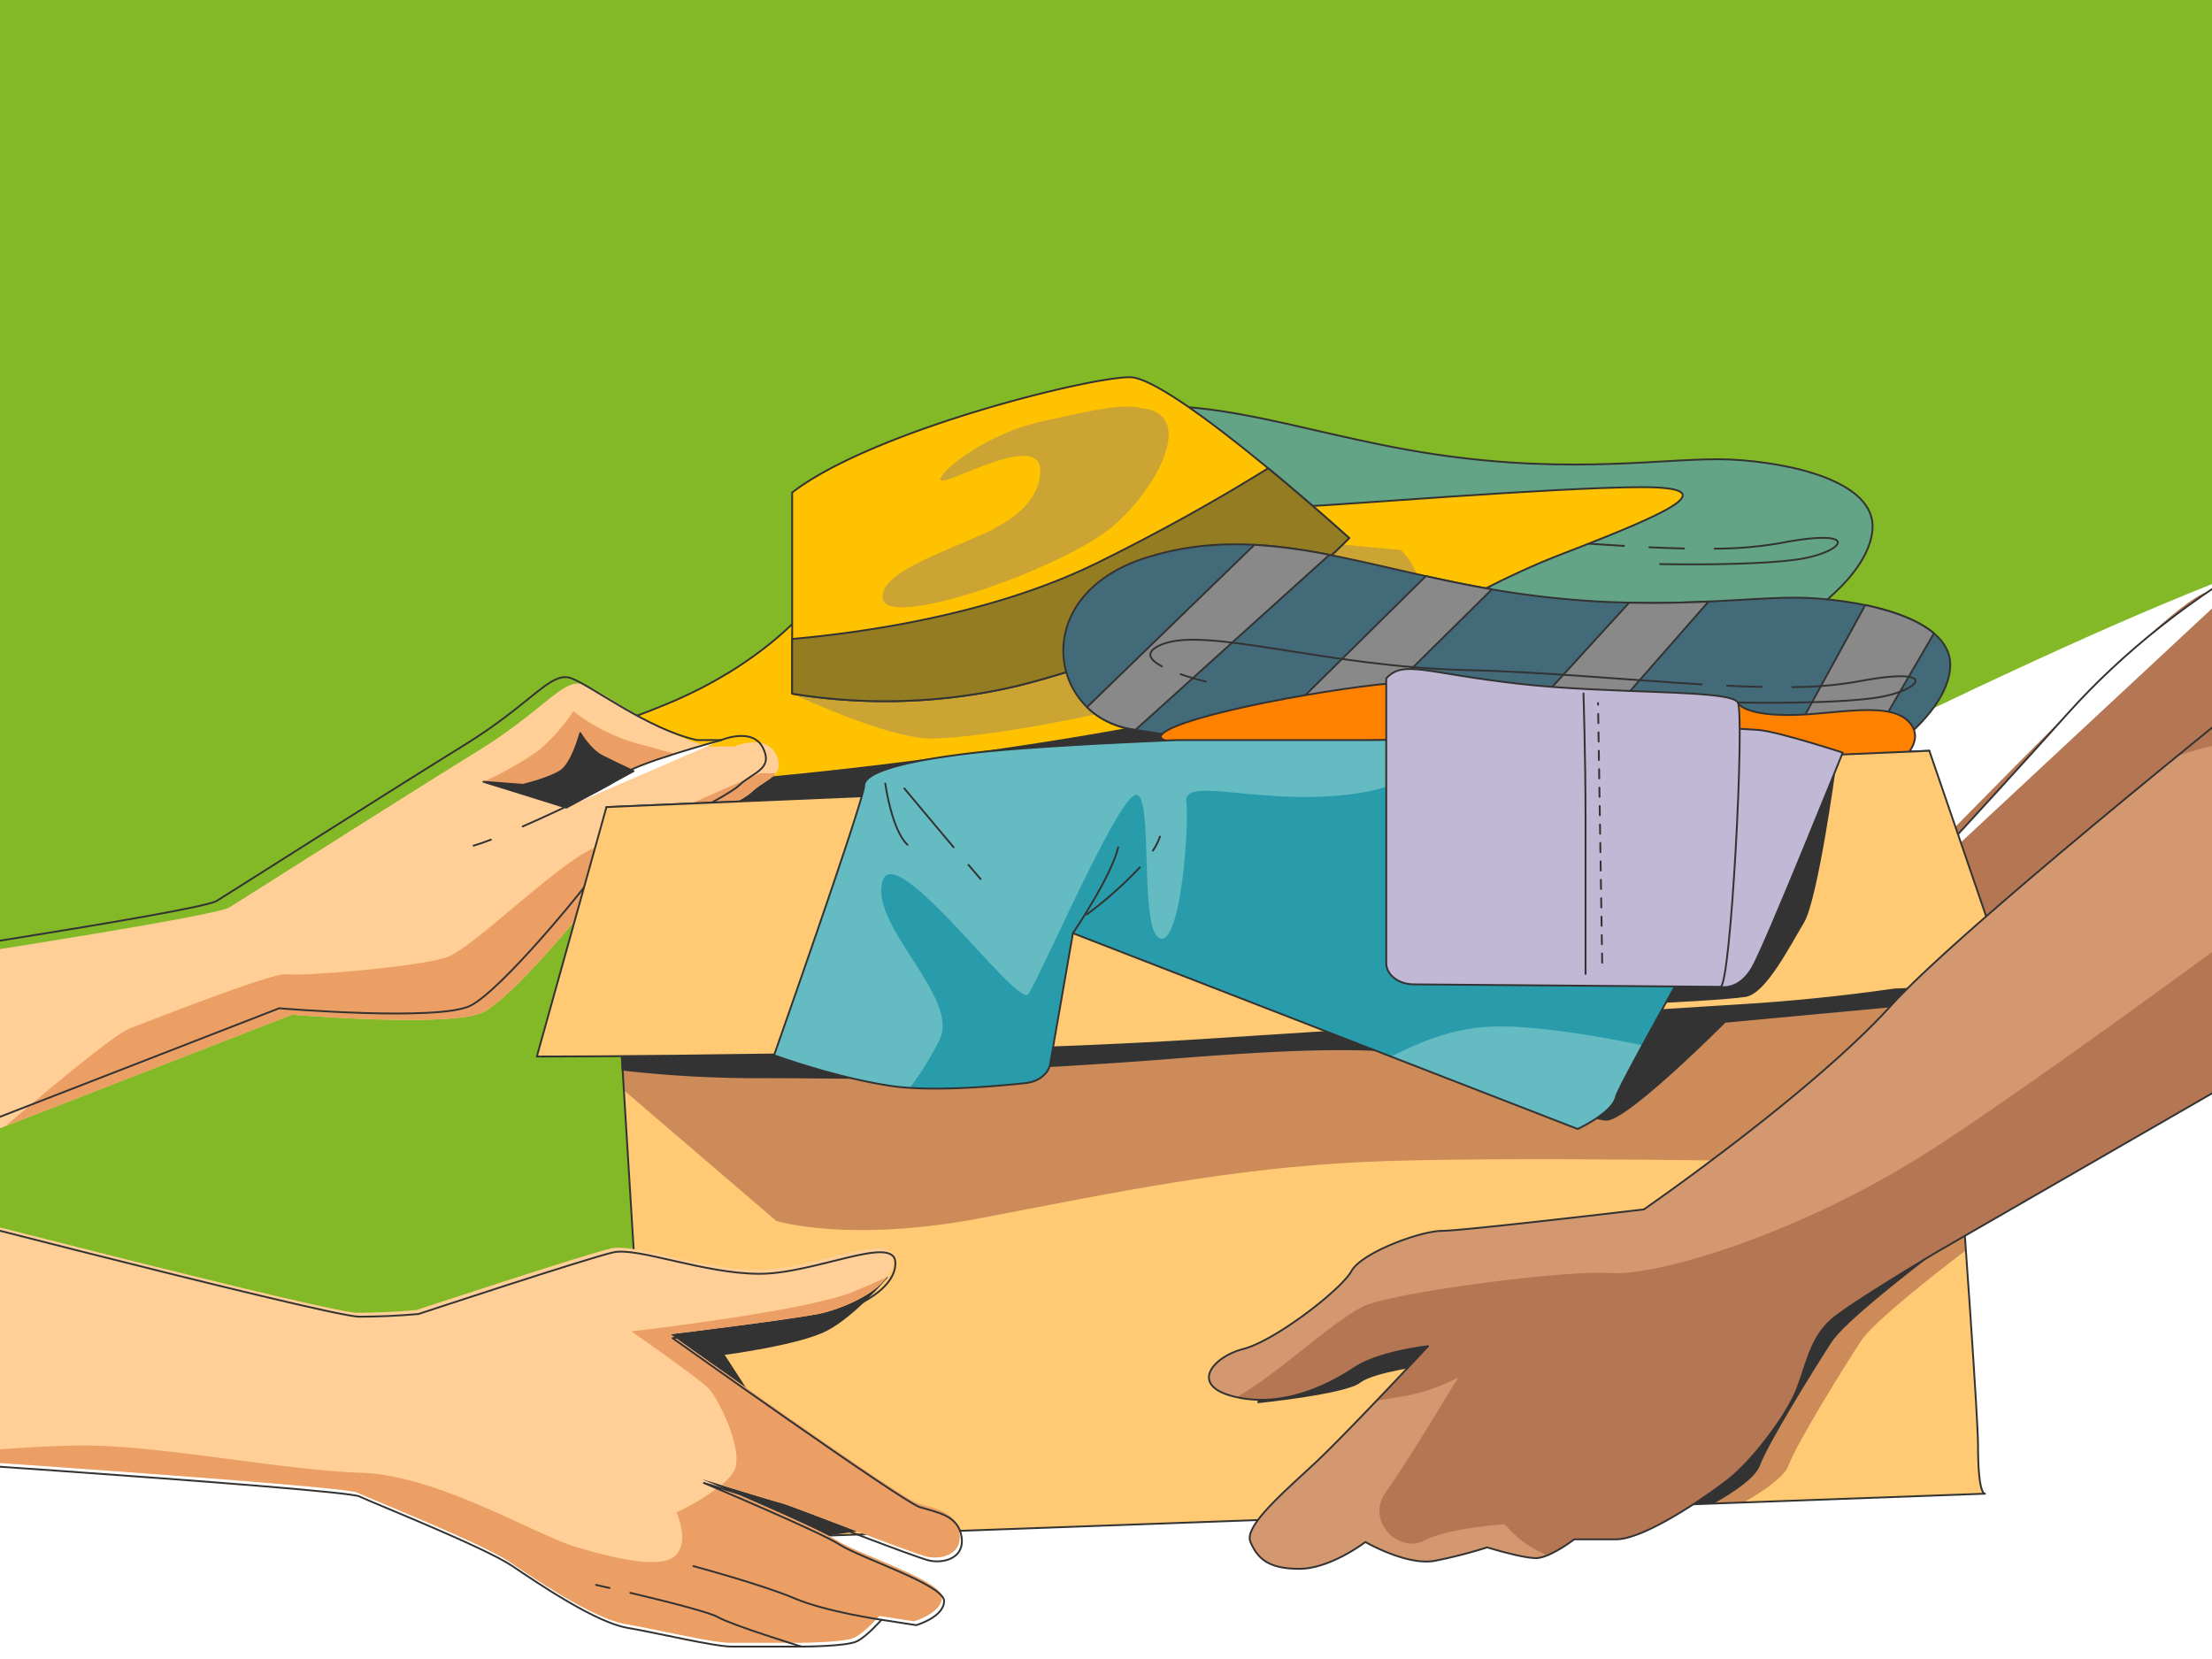 <svg xmlns="http://www.w3.org/2000/svg" xmlns:xlink="http://www.w3.org/1999/xlink" width="1200" height="900" viewBox="0 0 1200 900">
  <rect x="0" y="0" width="1200" height="900" fill="#808080" stroke="none"/>
  <defs>
    <clipPath id="clip-path">
      <rect width="1200" height="900" fill="none"/>
    </clipPath>
    <clipPath id="clip-path-2">
      <rect id="Rectangle_2" data-name="Rectangle 2" width="1200" height="900"/>
    </clipPath>
  </defs>
  <g id="Repeat_Grid_2" data-name="Repeat Grid 2" clip-path="url(#clip-path)">
    <g id="_02-onboarding_1" data-name="02-onboarding – 1" clip-path="url(#clip-path-2)">
      <rect id="Rectangle_1" data-name="Rectangle 1" width="1200" height="900" fill="#fff"/>
      <g id="Group_10849" data-name="Group 10849" transform="translate(-28.829 -6.546)">
        <path id="Path_13436" data-name="Path 13436" d="M-28.461,17.549V725.864c56.7,22.415,129.024,36.194,220.125,30.092,272.086-18.231,800.435-342.7,1043.9-428.191V17.549Z" transform="translate(28.461 -17.549)" fill="#83b927"/>
      </g>
      <g id="Group_10848" data-name="Group 10848" transform="translate(-128.016 204.635)">
        <g id="Group_10835" data-name="Group 10835" transform="translate(1151.306 94.48)">
          <path id="Path_13365" data-name="Path 13365" d="M600.2,283.517s56.874-58.118,84.733-85.708,66.925-66.538,78.4-66.538,36.768,0,29.872,23.014-20.682,44.256-20.682,60.189S641.544,361.41,641.544,361.41Z" transform="translate(-586.584 -109.756)" fill="#b57753"/>
          <path id="Path_13366" data-name="Path 13366" d="M596.249,318.724s47.84-51.193,98.339-107.5c30.522-33.977,68.263-63.744,111.635-88.05" transform="translate(-596.249 -123.169)" fill="#fff" stroke="#333" stroke-linecap="round" stroke-linejoin="round" stroke-width="1"/>
        </g>
        <path id="Path_13367" data-name="Path 13367" d="M721.553,141.417S445.809,203.381,413.64,205.149s-18.384,40.72,4.6,46.031,434.3-49.571,473.36-60.192,4.6-44.258-32.17-51.339S721.553,141.417,721.553,141.417Z" transform="translate(61.912 -5.953)" fill="#333" stroke="#333" stroke-linecap="round" stroke-linejoin="round" stroke-width="1"/>
        <g id="Group_10836" data-name="Group 10836" transform="translate(662.708 15.538)">
          <path id="Path_13368" data-name="Path 13368" d="M895.969,209.844s37.76-23.278,39.658-49.47S890.3,124,858.186,122.545s-83.094,8.73-160.528-2.912-134.08-39.285-198.3-18.914-52.877,85.844-7.552,93.117,49.1,7.275,145.418,8.732S843.089,228.758,895.969,209.844Z" transform="translate(-454.494 -93.44)" fill="#64a486"/>
          <path id="Path_13369" data-name="Path 13369" d="M895.969,209.844s37.76-23.278,39.658-49.47S890.3,124,858.186,122.545s-83.094,8.73-160.528-2.912-134.08-39.285-198.3-18.914-52.877,85.844-7.552,93.117,49.1,7.275,145.418,8.732S843.089,228.758,895.969,209.844Z" transform="translate(-454.494 -93.44)" fill="none" stroke="#333" stroke-linecap="round" stroke-linejoin="round" stroke-width="1"/>
          <path id="Path_13370" data-name="Path 13370" d="M590.2,126.264a208.356,208.356,0,0,0,35.459-2.986c46.08-8.875,34.56,5.325,9.216,8.875s-74.217,2.493-74.217,2.493" transform="translate(-194.73 -48.798)" fill="none" stroke="#333" stroke-linecap="round" stroke-linejoin="round" stroke-width="1"/>
          <path id="Path_13371" data-name="Path 13371" d="M558.962,122.332c6.451.3,12.73.528,18.8.658" transform="translate(-198.883 -45.611)" fill="none" stroke="#333" stroke-linecap="round" stroke-linejoin="round" stroke-width="1"/>
          <path id="Path_13372" data-name="Path 13372" d="M474.515,127.415c-6.918-3.7-10.083-8.136.662-12.194,24.419-9.228,88.714,12.425,164.752,14.2,41.459.966,87.04,5.367,127.36,7.726" transform="translate(-420.986 -61.157)" fill="none" stroke="#333" stroke-linecap="round" stroke-linejoin="round" stroke-width="1"/>
          <path id="Path_13373" data-name="Path 13373" d="M486.532,123.961q-6.925-1.694-13.574-3.972" transform="translate(-409.317 -49.488)" fill="none" stroke="#333" stroke-linecap="round" stroke-linejoin="round" stroke-width="1"/>
        </g>
        <g id="Group_10838" data-name="Group 10838" transform="translate(413.641 0)">
          <path id="Path_13374" data-name="Path 13374" d="M535.8,174.069s-20.774,27.644-67.987,49.47S350.721,258.458,397.934,270.1,700.1,248.271,768.09,227.9s115.2-58.2,175.635-81.478,88.762-36.374,43.437-36.374-169.971,10.187-179.411,10.187S577.348,163.885,535.8,174.069Z" transform="translate(-382.234 -50.407)" fill="#ffc200" stroke="#333" stroke-linecap="round" stroke-linejoin="round" stroke-width="1"/>
          <path id="Path_13375" data-name="Path 13375" d="M424.047,203.344s51.488,24.333,75.2,24.333c29.693,0,118.768-16.148,172.915-36.332s80.346-24.225,89.078-37.678-6.986-28.26-6.986-28.26l-43.664-4.036" transform="translate(-279.925 -31.664)" fill="#cca433"/>
          <g id="Group_10837" data-name="Group 10837" transform="translate(144.122)">
            <path id="Path_13376" data-name="Path 13376" d="M424.047,150.144V259.268A312.723,312.723,0,0,0,546.805,254.9C611.017,238.9,696,199.611,701.666,196.7s24.55-21.814,24.55-21.814-96.32-87.3-118.979-87.3S467.484,116.679,424.047,150.144Z" transform="translate(-424.047 -87.59)" fill="#ffc200" stroke="#333" stroke-linecap="round" stroke-linejoin="round" stroke-width="1"/>
            <path id="Path_13377" data-name="Path 13377" d="M582.006,94.946a23.986,23.986,0,0,0-3.219-.463c-9.664-2.712-26.221,1.021-53.19,6.957-36.682,8.072-62.88,33.64-54.147,32.3s52.4-25.568,52.4-5.382-24.451,30.95-24.451,30.95c-.192.222-.349.436-.518.651-28.6,13.429-60.614,22.987-60.614,37.025,0,18.84,96.064-14.792,124.013-37.676C585.564,140.237,607.641,100.613,582.006,94.946Z" transform="translate(-389.267 -77.671)" fill="#cca433"/>
            <path id="Path_13378" data-name="Path 13378" d="M590.242,157.17c-56.214,27.91-125.622,37.989-166.2,41.62v29.676A312.721,312.721,0,0,0,546.805,224.1C611.017,208.094,696,168.809,701.666,165.9s24.551-21.823,24.551-21.823-20.023-18.143-43.946-37.88Q638.089,133.591,590.242,157.17Z" transform="translate(-424.047 -56.788)" fill="#947c22" stroke="#333" stroke-linecap="round" stroke-linejoin="round" stroke-width="1"/>
          </g>
        </g>
        <g id="Group_10840" data-name="Group 10840" transform="translate(704.853 90.636)">
          <path id="Path_13379" data-name="Path 13379" d="M908.2,238.121s37.76-23.278,39.658-49.47-45.322-36.374-77.44-37.831-83.094,8.732-160.528-2.907S575.807,108.628,511.59,129s-52.88,85.844-7.555,93.117,49.1,7.275,145.421,8.732S855.321,257.035,908.2,238.121Z" transform="translate(-466.722 -121.721)" fill="#436a79" stroke="#333" stroke-linecap="round" stroke-linejoin="round" stroke-width="1"/>
          <g id="Group_10839" data-name="Group 10839" transform="translate(12.884 0.289)">
            <path id="Path_13380" data-name="Path 13380" d="M665.4,149.483c-8.64-7.342-22.589-12.277-37.274-15.337l-49.568,90.491a204.863,204.863,0,0,0,45.466-4.048Z" transform="translate(-205.957 -101.441)" fill="#898989" stroke="#333" stroke-linecap="round" stroke-linejoin="round" stroke-width="1"/>
            <path id="Path_13381" data-name="Path 13381" d="M561.241,121.83,470.46,209.873c6.027,6.131,14.692,10.407,24.442,12.061l1.827.291,105.194-94.958a297.5,297.5,0,0,0-40.682-5.436Z" transform="translate(-470.46 -121.83)" fill="#898989" stroke="#333" stroke-linecap="round" stroke-linejoin="round" stroke-width="1"/>
            <path id="Path_13382" data-name="Path 13382" d="M624.511,135.4c-12.422-2.137-24.32-4.618-35.84-7.174l-91.414,90.318c10.957.392,24.381.678,42.131.986Z" transform="translate(-404.892 -111.235)" fill="#898989" stroke="#333" stroke-linecap="round" stroke-linejoin="round" stroke-width="1"/>
            <path id="Path_13383" data-name="Path 13383" d="M576.8,217.741l73.9-84.315c-12.845.594-27.177.986-43.072.614l-73.043,79.971C548.708,215.079,562.84,216.385,576.8,217.741Z" transform="translate(-313.553 -102.634)" fill="#898989" stroke="#333" stroke-linecap="round" stroke-linejoin="round" stroke-width="1"/>
          </g>
          <path id="Path_13384" data-name="Path 13384" d="M602.43,154.544a208.105,208.105,0,0,0,35.459-2.988c46.08-8.875,34.56,5.328,9.216,8.875s-74.218,2.493-74.218,2.493" transform="translate(-206.957 -77.084)" fill="none" stroke="#333" stroke-linecap="round" stroke-linejoin="round" stroke-width="1"/>
          <path id="Path_13385" data-name="Path 13385" d="M571.191,150.611c6.448.3,12.73.528,18.8.658" transform="translate(-211.11 -73.893)" fill="none" stroke="#333" stroke-linecap="round" stroke-linejoin="round" stroke-width="1"/>
          <path id="Path_13386" data-name="Path 13386" d="M486.744,155.695c-6.918-3.7-10.083-8.136.659-12.2,24.426-9.228,88.714,12.428,164.752,14.205,41.462.966,87.04,5.365,127.376,7.726" transform="translate(-433.21 -89.44)" fill="none" stroke="#333" stroke-linecap="round" stroke-linejoin="round" stroke-width="1"/>
          <path id="Path_13387" data-name="Path 13387" d="M498.763,152.24q-6.924-1.692-13.571-3.969" transform="translate(-421.53 -77.766)" fill="none" stroke="#333" stroke-linecap="round" stroke-linejoin="round" stroke-width="1"/>
        </g>
        <g id="Group_10841" data-name="Group 10841" transform="translate(32.083 162.715)">
          <path id="Path_13388" data-name="Path 13388" d="M768.091,188.674c-5.664-11.639-22.662-4.366-22.662-4.366H732.21c-26.442-5.818-56.64-29.091-67.987-33.465s-20.774,13.094-58.544,36.374S481.032,265.787,471.6,271.606c-7.539,4.647-139,25.048-191.75,33.095,2.086,5.712,7.277,13.086,19.69,20.041,25.28,14.161,27.574,37.178,18.381,61.962a93.868,93.868,0,0,0-4.755,17.9L505.6,329.808s86.874,7.273,103.872-1.454,62.32-64.018,67.984-72.75,69.875-39.285,77.44-46.558S773.758,200.312,768.091,188.674Z" transform="translate(-251.195 -146.704)" fill="#ffcf97"/>
          <path id="Path_13389" data-name="Path 13389" d="M420.461,208.132l-45-14.035a188.284,188.284,0,0,0,29.584-16.74,102.319,102.319,0,0,0,19.2-21.528,101.975,101.975,0,0,0,36.48,18l22.915,6.232Z" transform="translate(-17.254 -137.335)" fill="#ec9f64"/>
          <path id="Path_13390" data-name="Path 13390" d="M709.679,168.5s-71.61,30.95-92.57,41.716-62.88,52.48-76.854,57.864-80.345,10.766-87.331,9.42-75.1,25.568-85.584,29.6c-9.13,3.518-55.36,42.774-67.13,52.828l155.549-60.461s86.874,7.273,103.872-1.455,62.32-64.018,67.984-72.75,69.875-39.285,77.44-46.558c4.5-4.337,10.32-6.615,13.12-10.2Z" transform="translate(-201.375 -116.359)" fill="#ec9f64"/>
          <path id="Path_13391" data-name="Path 13391" d="M271.535,306.673S475.5,276.118,484.943,270.3s96.32-61.111,134.08-84.389,47.213-40.74,58.544-36.374S719.116,177.18,745.554,183h13.229s17-7.275,22.662,4.366-5.664,13.094-13.219,20.369-71.766,37.831-77.44,46.561S639.8,318.315,622.8,327.045,518.93,328.5,518.93,328.5L309.3,409.979" transform="translate(-271.535 -148.864)" fill="none" stroke="#333" stroke-linecap="round" stroke-linejoin="round" stroke-width="1"/>
          <path id="Path_13392" data-name="Path 13392" d="M383.315,182.062q-4.584,1.838-9.411,3.276" transform="translate(-21.059 -93.907)" fill="#fff" stroke="#333" stroke-linecap="round" stroke-linejoin="round" stroke-width="1"/>
          <path id="Path_13393" data-name="Path 13393" d="M489.386,161.719s-49.754,13.559-54.038,19.326c-2.854,3.846-30.87,17.568-53.712,27.533" transform="translate(-2.142 -127.585)" fill="#fff" stroke="#333" stroke-linecap="round" stroke-linejoin="round" stroke-width="1"/>
          <path id="Path_13394" data-name="Path 13394" d="M456.9,180.93s-10.717-4.953-17.146-8.254-11.786-12.383-11.786-12.383-4.288,16.518-10.717,20.635-20.355,7.431-20.355,7.431l-21.44-1.652c16.074,4.953,45,14.035,45,14.035Z" transform="translate(-17.263 -129.947)" fill="#333" stroke="#333" stroke-linecap="round" stroke-linejoin="round" stroke-width="1"/>
        </g>
        <path id="Path_13395" data-name="Path 13395" d="M394.816,194.463l24.55,398.666,723.315-26.192s-3.779,1.455-3.779-26.19-26.442-376.842-26.442-376.842Z" transform="translate(62.192 38.75)" fill="#ffca73"/>
        <path id="Path_13396" data-name="Path 13396" d="M497.384,323s47.04-4.788,55.04-10.944,37.286-9.575,37.286-9.575l9.766-21.2s-56.819,15.039-76.349,23.939S497.384,323,497.384,323Z" transform="translate(313.154 233.059)" fill="#333" stroke="#333" stroke-linecap="round" stroke-linejoin="round" stroke-width="1"/>
        <path id="Path_13397" data-name="Path 13397" d="M530.793,271.456s-17.507,20.835-32.765,28.672-55.952,13.066-55.952,13.066l25.434,39.2,49.152,56.149-27.126,3.917-76.294-27.43-11.869-94.046Z" transform="translate(78.234 216.801)" fill="#333" stroke="#333" stroke-linecap="round" stroke-linejoin="round" stroke-width="1"/>
        <path id="Path_13398" data-name="Path 13398" d="M645,413.371c11.52-6.474,22.214-14.053,24.419-20,4.6-12.393,29.875-53.109,39.066-67.275,6.848-10.552,40.49-36.832,57.19-49.541q-.586-8.345-1.2-17.011C714.882,289.906,640.041,337,623.468,354.41c-15.773,16.57-53.021,44.172-78.8,62.586Z" transform="translate(428.849 197.074)" fill="#cc8b59"/>
        <path id="Path_13399" data-name="Path 13399" d="M640.333,413.371c11.52-6.474,22.218-14.053,24.426-20,4.6-12.393,29.869-53.109,39.062-67.275,6.851-10.552,40.493-36.832,57.194-49.541q-.586-8.345-1.2-17.011C710.217,289.906,635.376,337,618.8,354.41,603.027,370.979,565.782,398.581,540,417Z" transform="translate(417.434 197.074)" fill="#333" stroke="#333" stroke-linecap="round" stroke-linejoin="round" stroke-width="1"/>
        <path id="Path_13400" data-name="Path 13400" d="M1116.136,249.89l2.441.2c-1.133-15.5-2.24-30.669-3.318-45.084-77.44,4.45-373.51,21.592-502.752,30.782-89.485,6.366-166.57,10.82-215.5,13.37l1.9,30.891,82.618,70.812s39.062,12.391,112.6-1.77S727.4,322.542,798.635,319s250.467,0,250.467,0l71.232-14.163Z" transform="translate(67.56 106.8)" fill="#cc8b59"/>
        <path id="Path_13401" data-name="Path 13401" d="M612.507,235.8c-89.485,6.366-166.57,10.82-215.5,13.37l1.213,19.669a646.957,646.957,0,0,0,76.413,4.137c52.851,0,96.509,1.77,110.3-1.768s45.955-3.543,112.6-8.853,96.509-5.31,119.488-3.54,103.4,37.178,114.88,37.178,64.339-53.109,64.339-53.109l120.96-11.249c-.669-9.075-1.328-18-1.965-26.626C1037.819,209.462,741.748,226.6,612.507,235.8Z" transform="translate(67.557 106.799)" fill="#333" stroke="#333" stroke-linecap="round" stroke-linejoin="round" stroke-width="1"/>
        <path id="Path_13402" data-name="Path 13402" d="M394.816,194.463l24.55,398.666,723.315-26.192s-3.779,1.455-3.779-26.19-26.442-376.842-26.442-376.842Z" transform="translate(62.192 38.75)" fill="none" stroke="#333" stroke-linecap="round" stroke-linejoin="round" stroke-width="1"/>
        <path id="Path_13403" data-name="Path 13403" d="M795.159,160.855s.55,1.7,4.262,3.395,10.586,3.39,23.223,3.39c25.28,0,56.9-8.782,66.64,5.31s-18.384,30.1-27.574,30.1-212.035-2.958-241.28-12.393-147.066-1.77-137.872-12.393,98.806-26.554,130.979-28.324Z" transform="translate(275.631 15.625)" fill="#ff8100" stroke="#333" stroke-linecap="round" stroke-linejoin="round" stroke-width="1"/>
        <path id="Path_13404" data-name="Path 13404" d="M421.621,194.462l-37.76,135.314s219.072,0,356.938-8.732,243.622-16.005,292.726-18.914q43.712-2.546,86.874-8.73l62.32-2.912-43.437-126.581Z" transform="translate(35.387 38.751)" fill="#ffca73" stroke="#333" stroke-linecap="round" stroke-linejoin="round" stroke-width="1"/>
        <path id="Path_13405" data-name="Path 13405" d="M565.4,294.568s35.619-1.662,46.4-3.328,23.744-27.44,31.3-39.912,17.28-83.985,17.28-83.985L560.009,283.757S554.611,295.4,565.4,294.568Z" transform="translate(463.082 44.441)" fill="#333" stroke="#333" stroke-linecap="round" stroke-linejoin="round" stroke-width="1"/>
        <g id="Group_10843" data-name="Group 10843" transform="translate(547.942 193.883)">
          <path id="Path_13406" data-name="Path 13406" d="M639.988,163.567s-77.44,2.912-113.312,7.273-56.582,10.256-56.582,17.529-48.9,146.169-48.9,146.169,33.715,12.356,63.93,16.723c21.44,3.1,54.867.289,72.49-1.6,6.953-.741,12.412-4.963,13.347-10.322l12.371-71,273.84,106.215s18.88-8.732,20.774-17.46c1.555-7.191,75.734-137.927,100.48-180.553a8.81,8.81,0,0,0-.848-10.21c-2.453-3.087-6.726-5.041-11.418-5.223-52.528-1.955-192.742,2.465-226.083,2.465Z" transform="translate(-421.198 -160.601)" fill="#64bbc2"/>
          <path id="Path_13407" data-name="Path 13407" d="M937.148,176.531a8.578,8.578,0,0,0,.422-8.123c-9.446-2.416-21.235-5.123-33.161-7.736-47.36-.459-125.315,1.479-172.586,2.416l-9.52,8.671s14.839,16.518-32.979,21.594-87.4-10.162-85.76,3.814-3.3,80.033-14.842,73.682-1.648-88.928-14.838-76.224-50.25,98.735-56.039,106.711-72.554-85.114-79.149-60.978,41.222,62.25,31.328,85.117a160.117,160.117,0,0,1-16.506,26.749c20.851,1.353,47.68-.937,62.826-2.561,6.952-.743,12.407-4.966,13.341-10.325l12.371-71L714.684,335.29c15.8-8.047,32.986-15.024,52.16-16.16,22.448-1.331,56.189,4.3,84.2,9.977C874.188,286.577,918.982,207.816,937.148,176.531Z" transform="translate(-379.916 -160.602)" fill="#299cab"/>
          <path id="Path_13408" data-name="Path 13408" d="M639.988,163.567s-77.44,2.912-113.312,7.273-56.582,10.256-56.582,17.529-48.9,146.169-48.9,146.169,33.715,12.356,63.93,16.723c21.44,3.1,54.867.289,72.49-1.6,6.953-.741,12.412-4.963,13.347-10.322l12.371-71,273.84,106.215s18.88-8.732,20.774-17.46c1.555-7.191,75.734-137.927,100.48-180.553a8.81,8.81,0,0,0-.848-10.21c-2.453-3.087-6.726-5.041-11.418-5.223-52.528-1.955-192.742,2.465-226.083,2.465Z" transform="translate(-421.198 -160.601)" fill="none" stroke="#333" stroke-linecap="round" stroke-linejoin="round" stroke-width="1"/>
          <path id="Path_13409" data-name="Path 13409" d="M468.237,230.194s20.774-30.553,24.55-46.558" transform="translate(-306.103 -122.47)" fill="none" stroke="#333" stroke-linecap="round" stroke-linejoin="round" stroke-width="1"/>
          <g id="Group_10842" data-name="Group 10842" transform="translate(60.326 26.55)">
            <path id="Path_13410" data-name="Path 13410" d="M438.7,170.6s3.446,25.228,12.064,33.194" transform="translate(-438.7 -170.6)" fill="none" stroke="#333" stroke-linecap="round" stroke-linejoin="round" stroke-width="1"/>
            <path id="Path_13411" data-name="Path 13411" d="M451.794,187.213c2.592,3.057,4.858,5.71,6.56,7.675" transform="translate(-406.661 -143.098)" fill="none" stroke="#333" stroke-linecap="round" stroke-linejoin="round" stroke-width="1"/>
            <path id="Path_13412" data-name="Path 13412" d="M441.7,171.6s14.307,17.149,26.726,31.894" transform="translate(-431.361 -168.945)" fill="none" stroke="#333" stroke-linecap="round" stroke-linejoin="round" stroke-width="1"/>
          </g>
          <path id="Path_13413" data-name="Path 13413" d="M480.821,189.062a32.873,32.873,0,0,0,3.84-7.618" transform="translate(-275.314 -126.099)" fill="none" stroke="#333" stroke-linecap="round" stroke-linejoin="round" stroke-width="1"/>
          <path id="Path_13414" data-name="Path 13414" d="M470.429,213.21A213.418,213.418,0,0,0,499.1,187.743" transform="translate(-300.739 -115.671)" fill="none" stroke="#333" stroke-linecap="round" stroke-linejoin="round" stroke-width="1"/>
        </g>
        <g id="Group_10845" data-name="Group 10845" transform="translate(0 436.923)">
          <path id="Path_13415" data-name="Path 13415" d="M881.165,454.418c7.555,1.455,18.88-1.455,17-13.094s-13.222-13.093-22.662-16.005-134.08-91.665-134.08-91.665,71.766-8.73,83.094-11.639,37.76-13.094,37.76-29.091-43.437,5.818-73.651,5.818S722.525,284.2,709.3,287.1s-105.766,33.457-105.766,33.457q-15.988,1.409-32.105,1.455c-14.81,0-228.976-55.249-283.779-69.447-2.063,8.807,1.262,17.855,9.011,24.523,18.381,15.934,41.36,26.554,0,65.5-26.026,24.508-32.029,41.3-28.33,53.474,69.03,4.558,295.1,19.735,303.1,23.421,9.443,4.366,67.987,27.647,83.1,37.831s45.328,30.566,62.336,33.482,47.213,10.187,56.64,10.187h37.76s24.551,0,30.214-2.909S854.7,486.435,854.7,486.435l18.88,2.909s15.107-4.364,15.107-13.094-45.325-23.28-56.64-30.553-73.632-33.472-73.632-33.472,37.76,11.639,43.437,13.094S873.616,452.963,881.165,454.418Z" transform="translate(-249.719 -251.391)" fill="#ffcf97"/>
          <g id="Group_10844" data-name="Group 10844" transform="translate(78.419 51.334)">
            <path id="Path_13416" data-name="Path 13416" d="M798.348,409.893c5.667-2.912,13.222-11.641,13.222-11.641l18.88,2.909s15.107-4.366,15.107-13.094-45.309-23.28-56.65-30.543c-8.544-5.485-46.064-21.72-64-29.375a135.588,135.588,0,0,1-23.36,14s6.986,14.792,0,22.876-31.443,2.69-54.147-4.036-75.1-39.024-117.024-40.368-108.291-14.792-150.208-14.792c-22.79,0-63.114,3.183-95.19,6.087,93.552,6.351,236.976,16.5,243.315,19.427,9.443,4.366,67.987,27.647,83.1,37.831s45.325,30.553,62.32,33.465,47.213,10.187,56.64,10.187h37.76S792.683,412.8,798.348,409.893Z" transform="translate(-284.978 -214.548)" fill="#ec9f64"/>
            <path id="Path_13417" data-name="Path 13417" d="M537.243,271.456c-5.44,2.5-11.5,5.177-17.987,7.835-26.2,10.766-120.518,21.527-120.518,21.527s36.682,25.568,41.92,30.95,19.2,33.642,13.974,44.409a26.954,26.954,0,0,1-7.053,8.054c11.622,3.557,29.062,8.875,32.768,9.819,5.667,1.455,71.767,27.644,79.322,29.091s18.88-1.455,17-13.094S563.441,396.955,554,394.044s-134.09-91.662-134.09-91.662,71.766-8.73,83.094-11.639C511.809,288.489,529.684,281.818,537.243,271.456Z" transform="translate(-6.631 -271.456)" fill="#ec9f64"/>
          </g>
          <path id="Path_13418" data-name="Path 13418" d="M288.649,252.125s279.5,72.75,296.5,72.75q16.092-.044,32.106-1.455s92.541-30.553,105.757-33.465,49.1,11.639,79.318,11.639,73.654-21.826,73.654-5.821-26.442,26.192-37.76,29.091S755.129,336.5,755.129,336.5s124.643,88.753,134.08,91.664,20.774,4.364,22.662,16.005-9.443,14.546-17,13.094-73.651-27.644-79.318-29.091-43.437-13.1-43.437-13.1,62.32,26.192,73.654,33.465,56.64,21.826,56.64,30.558S887.305,492.2,887.305,492.2l-18.88-2.912s-7.555,8.732-13.222,11.639-30.218,2.912-30.218,2.912h-37.76c-9.44,0-39.658-7.273-56.64-10.184s-47.213-23.28-62.32-33.465-73.654-33.465-83.1-37.831-322.941-24.735-322.941-24.735" transform="translate(-262.227 -252.125)" fill="none" stroke="#333" stroke-linecap="round" stroke-linejoin="round" stroke-width="1"/>
          <path id="Path_13419" data-name="Path 13419" d="M408.514,330.477s37.76,10.184,54.768,17.46,47.213,11.639,47.213,11.639" transform="translate(95.707 -122.413)" fill="none" stroke="#333" stroke-linecap="round" stroke-linejoin="round" stroke-width="1"/>
          <path id="Path_13420" data-name="Path 13420" d="M398.577,335.933c17.837,4.223,42.723,10.411,47.472,13.155,7.552,4.366,45.322,16.005,45.322,16.005" transform="translate(71.394 -113.383)" fill="none" stroke="#333" stroke-linecap="round" stroke-linejoin="round" stroke-width="1"/>
          <path id="Path_13421" data-name="Path 13421" d="M393.172,334.312s2.845.639,7.36,1.674" transform="translate(58.169 -116.064)" fill="none" stroke="#333" stroke-linecap="round" stroke-linejoin="round" stroke-width="1"/>
        </g>
        <g id="Group_10846" data-name="Group 10846" transform="translate(783.85 134.286)">
          <path id="Path_13422" data-name="Path 13422" d="M1107.375,255.5c-22.976-14.161-13.786-70.815-32.169-86.746-16.339-14.159-52.621-1.758-60.48,1.176-59.44,48.6-131.088,108.722-155.047,135.208C816.242,353.151,725.6,415.715,725.6,415.715s-98.205,11.639-109.536,11.639S572.626,439,566.959,449.18s-41.549,37.831-58.544,42.2-30.218,20.369-3.776,26.189,50.992-7.273,64.211-16.005,39.658-11.639,39.658-11.639-43.453,46.553-60.445,62.559-39.658,34.919-35.882,43.652,9.44,14.546,26.438,14.546S574.5,596.132,574.5,596.132s22.662,13.094,37.76,10.184a257.723,257.723,0,0,0,28.329-7.275s18.88,5.821,26.442,5.821,20.774-10.184,20.774-10.184h22.662c15.107,0,47.213-21.826,60.432-32.013s32.1-34.917,37.76-49.47,7.555-29.091,20.774-39.283,54.768-34.919,54.768-34.919l277.616-160.049-.64-1.93C1141,270.476,1118.52,262.362,1107.375,255.5Z" transform="translate(-489.635 -98.527)" fill="#d39870"/>
          <path id="Path_13423" data-name="Path 13423" d="M1150.58,233.312c-20.211-6.538-42.691-14.649-53.837-21.518-7.2-4.438-11.248-13.066-13.968-23.3-41.84,31.064-153.974,113.769-211.222,150.762-71.235,46.028-149.36,69.042-174.64,67.272s-117.19,10.623-133.274,17.7-47.389,37.291-69.651,49.625c26.442,5.821,50.992-7.273,64.211-16.005s39.658-11.639,39.658-11.639-13.213,14.159-27.91,29.543c4.576-.715,8.723-1.381,12.074-1.955a99.107,99.107,0,0,0,32.17-10.621s-27.574,46.028-39.062,61.959,6.893,33.637,20.682,26.554,43.661-8.851,43.661-8.851a60.566,60.566,0,0,0,23.114,16.816,76.265,76.265,0,0,0,14.6-8.688h22.662c15.107,0,47.213-21.826,60.432-32.013s32.1-34.917,37.76-49.47,7.555-29.091,20.774-39.283,54.768-34.919,54.768-34.919L1151.191,235.24Z" transform="translate(-479.003 -54.825)" fill="#b57753"/>
          <path id="Path_13424" data-name="Path 13424" d="M1103.3,138.159s-200.186,158.592-243.622,206.6S725.6,455.337,725.6,455.337s-98.2,11.639-109.536,11.639-43.437,11.641-49.1,21.826-41.549,37.831-58.544,42.2-30.218,20.369-3.776,26.189,50.992-7.273,64.211-16.005S608.5,529.545,608.5,529.545s-43.443,46.563-60.435,62.568-39.664,34.919-35.885,43.657,9.44,14.546,26.438,14.546,35.885-14.546,35.885-14.546,22.662,13.094,37.76,10.184a257.689,257.689,0,0,0,28.33-7.275s18.88,5.821,26.442,5.821,20.774-10.184,20.774-10.184h22.662c15.107,0,47.213-21.826,60.432-32.013s32.1-34.917,37.76-49.47,7.555-29.091,20.774-39.283S884.21,478.63,884.21,478.63l277.619-160.054" transform="translate(-489.641 -138.159)" fill="none" stroke="#333" stroke-linecap="round" stroke-linejoin="round" stroke-width="1"/>
        </g>
        <g id="Group_10847" data-name="Group 10847" transform="translate(880.045 158.293)">
          <path id="Path_13425" data-name="Path 13425" d="M570.149,299.511s9.952,2.446,17.4-10.668,48.934-116.385,48.934-116.385-35.107-11.474-45.741-12.292-18.086-.821-18.086-.821Z" transform="translate(-388.847 -127.091)" fill="#c1b8d5" stroke="#333" stroke-linecap="round" stroke-linejoin="round" stroke-width="1"/>
          <path id="Path_13426" data-name="Path 13426" d="M517.549,152.293v154.45c0,6.324,6.609,11.472,14.82,11.54,42.463.35,161.83,1.334,166.482,1.334,5.667,0,13.219-146.953,9.443-154.228s-67.987-4.366-118.979-10.184S526.992,142.106,517.549,152.293Z" transform="translate(-517.549 -147.199)" fill="#c1b8d5" stroke="#333" stroke-linecap="round" stroke-linejoin="round" stroke-width="1"/>
          <path id="Path_13427" data-name="Path 13427" d="M548.592,152.2s1.13,34.779,1.13,68.69v83.472" transform="translate(-441.594 -138.921)" fill="none" stroke="#333" stroke-linecap="round" stroke-linejoin="round" stroke-width="1"/>
          <line id="Line_1" data-name="Line 1" x1="2.256" y1="140.861" transform="translate(114.899 18.493)" fill="none" stroke="#333" stroke-linecap="round" stroke-linejoin="round" stroke-width="1" stroke-dasharray="5"/>
        </g>
      </g>
    </g>
  </g>
</svg>
